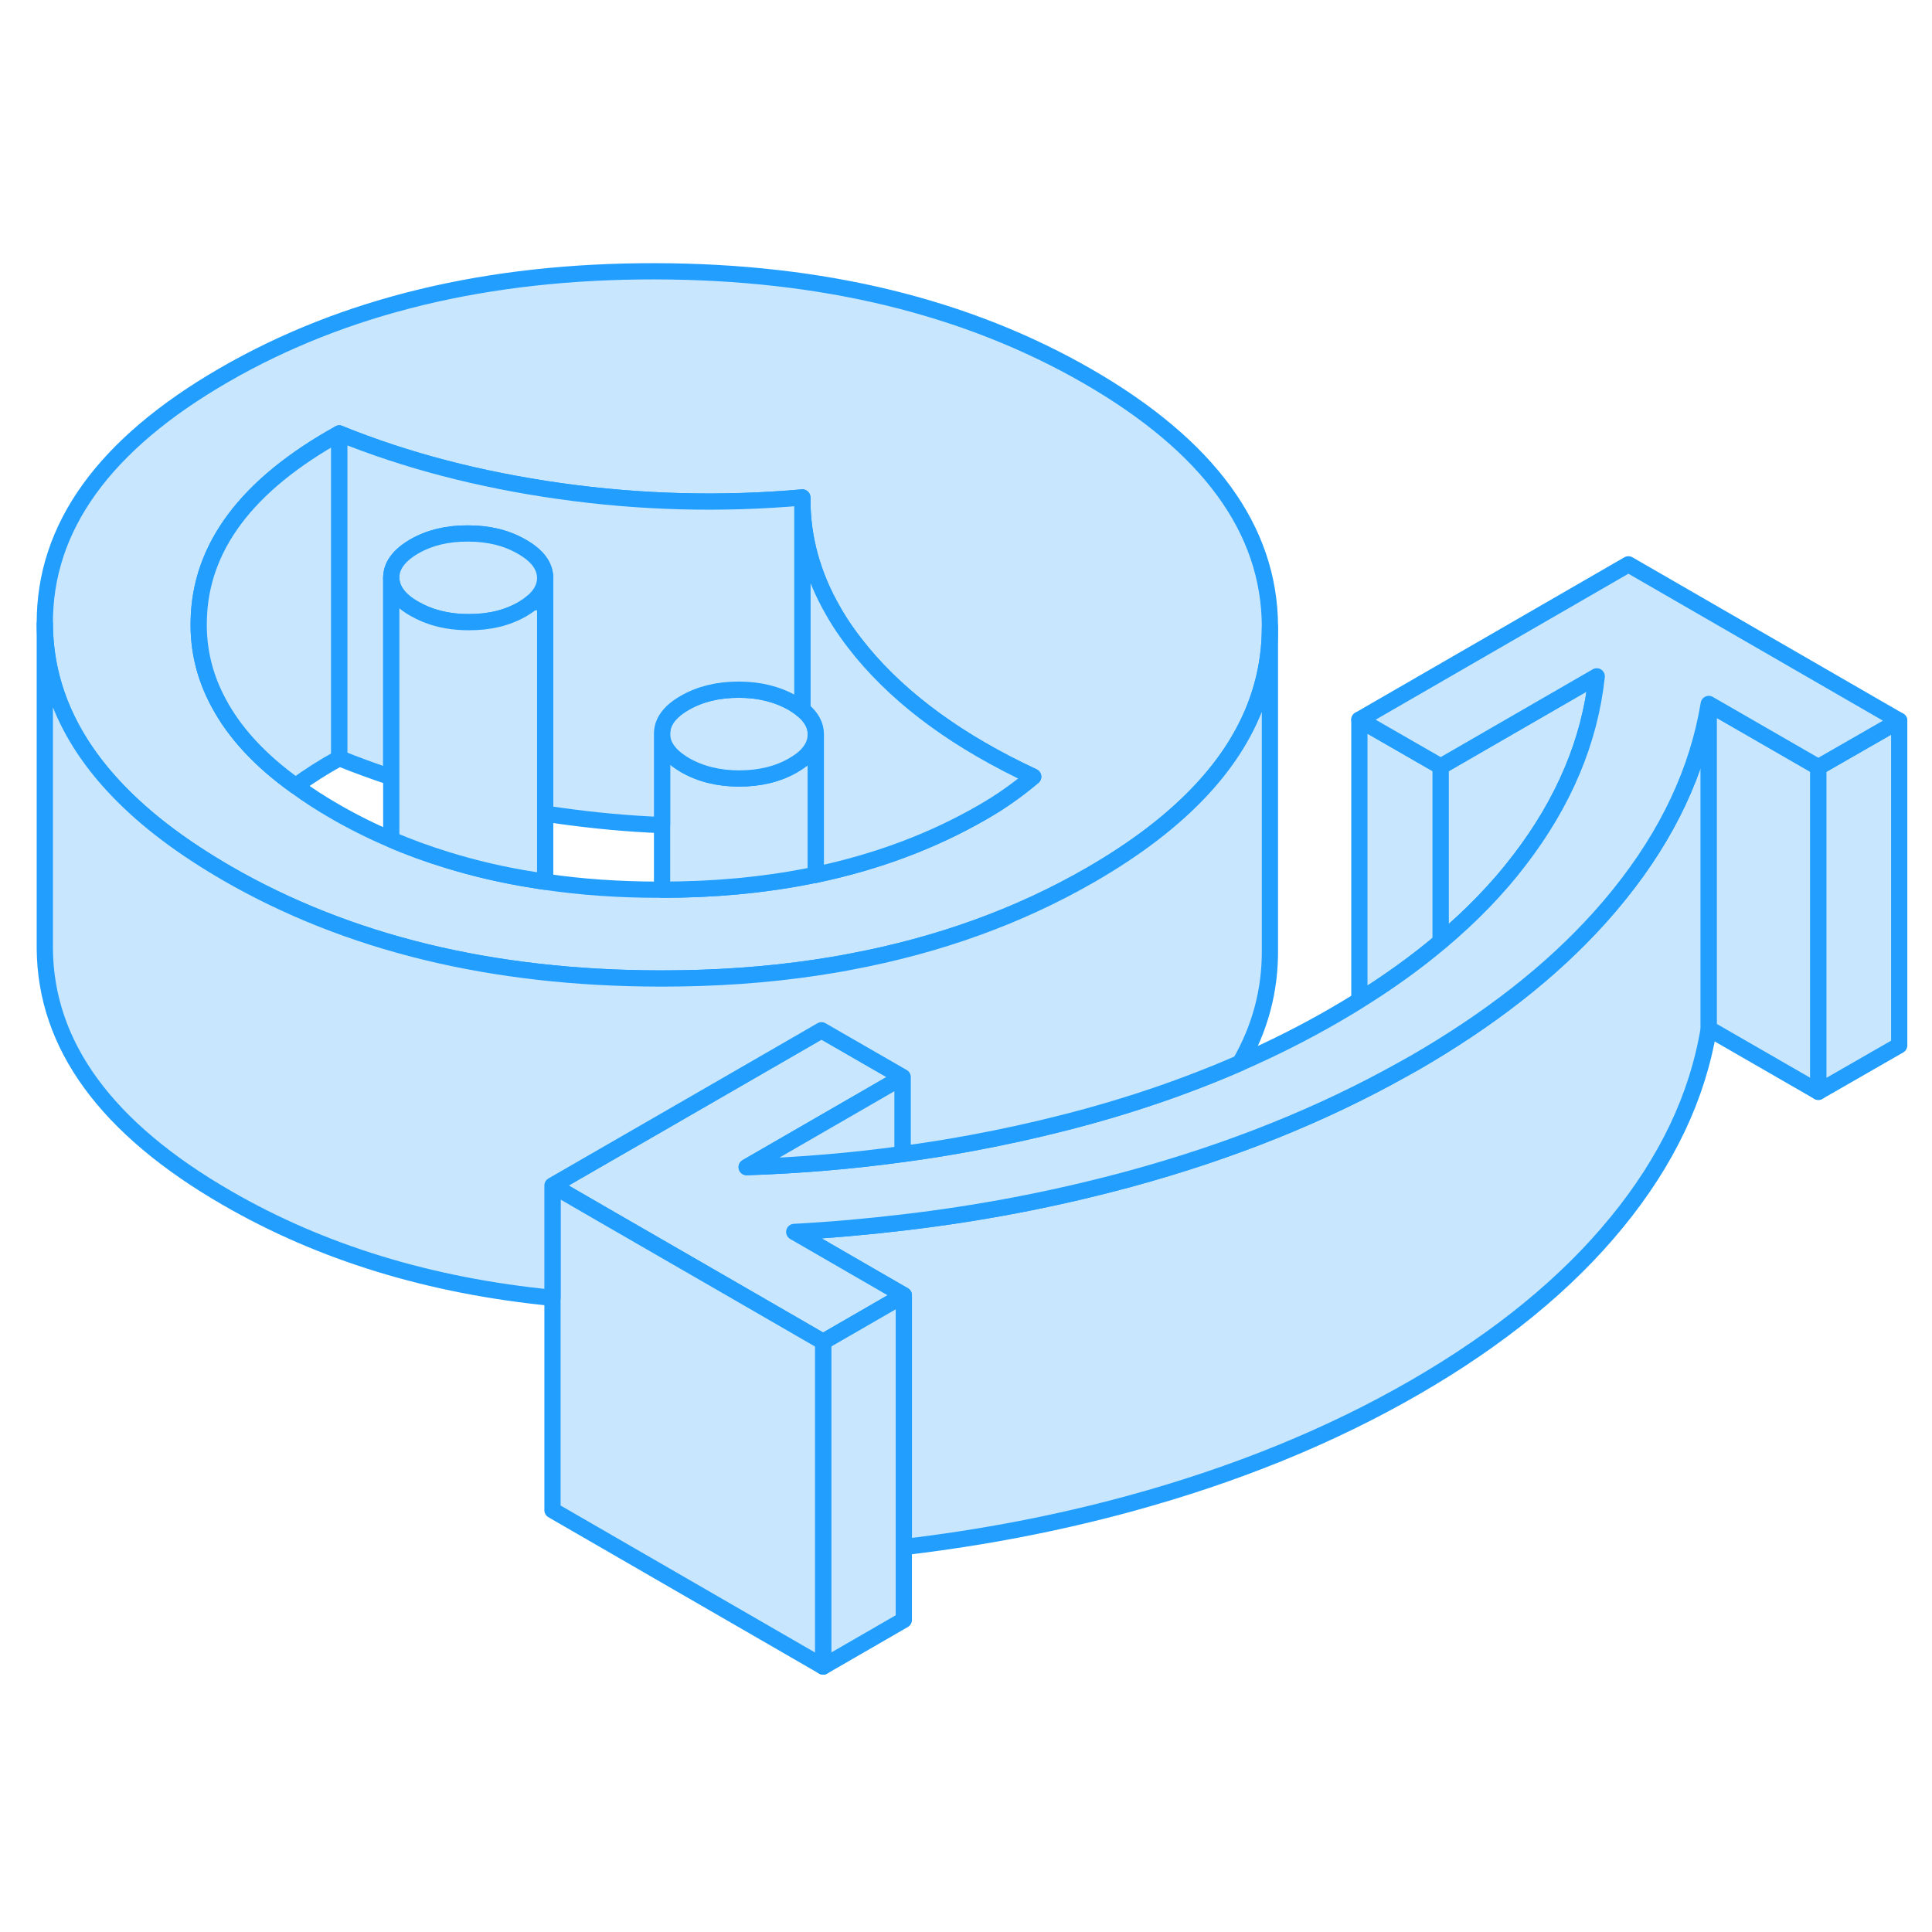 <svg width="48" height="48" viewBox="0 0 119 91" fill="#c8e7ff" xmlns="http://www.w3.org/2000/svg" stroke-width="1px" stroke-linecap="round" stroke-linejoin="round"><path d="M55.6 65.74V65.82L55.67 65.78L55.6 65.74Z" stroke="#229EFF" stroke-linejoin="round"/><path d="M67 9.18C59.55 4.89 50.68 2.73 40.37 2.71C30.07 2.69 21.22 4.82 13.82 9.09C6.42 13.36 2.73 18.47 2.76 24.42C2.78 28.04 4.18 31.36 6.95 34.37C8.62 36.19 10.8 37.9 13.49 39.5C13.65 39.6 13.81 39.69 13.98 39.79C21.43 44.09 30.3 46.25 40.61 46.27H40.78C44.09 46.27 47.24 46.05 50.25 45.6C50.97 45.49 51.67 45.38 52.37 45.24C57.82 44.22 62.75 42.44 67.17 39.89C70.01 38.25 72.29 36.5 74.04 34.61C76.83 31.6 78.22 28.27 78.22 24.63V24.56C78.19 18.61 74.45 13.48 67 9.18ZM62.15 34.99C61.66 35.34 61.11 35.69 60.5 36.04C57.43 37.81 54.01 39.09 50.25 39.88C50.11 39.9 49.97 39.93 49.82 39.96C47 40.52 43.99 40.8 40.78 40.8H40.58C38.14 40.8 35.8 40.64 33.58 40.31C33.34 40.28 33.11 40.24 32.88 40.2C31.01 39.91 29.22 39.49 27.51 38.96C26.34 38.6 25.2 38.19 24.1 37.71C22.89 37.2 21.73 36.62 20.61 35.97C19.74 35.47 18.94 34.95 18.21 34.41C16.03 32.85 14.45 31.14 13.47 29.3C12.61 27.71 12.2 26.03 12.24 24.25C12.32 19.7 15.21 15.86 20.9 12.7C25.01 14.37 29.54 15.55 34.5 16.25C39.47 16.95 44.44 17.08 49.42 16.64V16.76C49.42 19.14 50.05 21.43 51.31 23.62C51.8 24.49 52.4 25.33 53.09 26.17C55.57 29.16 59.09 31.72 63.64 33.84C63.15 34.25 62.65 34.64 62.15 34.99Z" stroke="#229EFF" stroke-linejoin="round"/><path d="M20.9 12.7V32.7C19.92 33.24 19.02 33.81 18.21 34.41C16.03 32.85 14.45 31.14 13.47 29.3C12.61 27.71 12.2 26.03 12.24 24.25C12.32 19.7 15.21 15.86 20.9 12.7Z" stroke="#229EFF" stroke-linejoin="round"/><path d="M50.25 31.22V39.88C50.11 39.9 49.97 39.93 49.82 39.96C47 40.52 43.99 40.8 40.78 40.8V31.21C40.78 31.94 41.26 32.58 42.2 33.13C43.14 33.67 44.25 33.95 45.53 33.95C46.81 33.95 47.91 33.68 48.85 33.14C49.06 33.02 49.25 32.89 49.42 32.76C49.98 32.3 50.25 31.79 50.25 31.22Z" stroke="#229EFF" stroke-linejoin="round"/><path d="M50.25 31.221C50.25 31.791 49.98 32.3 49.42 32.761C49.25 32.891 49.06 33.02 48.85 33.141C47.91 33.681 46.8 33.95 45.53 33.95C44.26 33.95 43.14 33.67 42.2 33.13C41.26 32.581 40.78 31.941 40.78 31.21C40.77 30.471 41.24 29.831 42.18 29.291C43.12 28.75 44.22 28.48 45.5 28.48C46.78 28.48 47.88 28.761 48.83 29.3C49.05 29.43 49.25 29.57 49.42 29.71C49.97 30.16 50.25 30.66 50.25 31.221Z" stroke="#229EFF" stroke-linejoin="round"/><path d="M63.64 33.84C63.15 34.25 62.65 34.64 62.15 34.99C61.66 35.34 61.11 35.69 60.5 36.04C57.43 37.81 54.01 39.09 50.25 39.88V31.22C50.25 30.66 49.97 30.16 49.42 29.71V16.76C49.42 19.14 50.05 21.43 51.31 23.62C51.8 24.49 52.4 25.33 53.09 26.17C55.57 29.16 59.09 31.72 63.64 33.84Z" stroke="#229EFF" stroke-linejoin="round"/><path d="M49.42 16.64V29.71C49.25 29.57 49.05 29.43 48.83 29.3C47.88 28.76 46.77 28.48 45.5 28.48C44.23 28.48 43.12 28.75 42.18 29.29C41.24 29.83 40.77 30.47 40.78 31.21V36.82C38.68 36.74 36.59 36.54 34.5 36.25C34.19 36.21 33.88 36.16 33.58 36.11V21.6C33.57 20.86 33.1 20.22 32.15 19.68C31.21 19.13 30.1 18.86 28.83 18.86C27.55 18.85 26.45 19.12 25.51 19.66C24.57 20.21 24.1 20.85 24.1 21.58V33.87C23.01 33.51 21.94 33.12 20.9 32.7V12.7C25.01 14.37 29.54 15.55 34.5 16.25C39.47 16.95 44.44 17.08 49.42 16.64Z" stroke="#229EFF" stroke-linejoin="round"/><path d="M33.58 21.6C33.58 22.16 33.3 22.67 32.75 23.12C32.59 23.26 32.4 23.39 32.18 23.52C31.24 24.06 30.13 24.33 28.86 24.32C28.17 24.32 27.54 24.24 26.95 24.08C26.44 23.95 25.97 23.75 25.53 23.5C24.58 22.96 24.11 22.32 24.1 21.58C24.1 20.85 24.57 20.21 25.51 19.66C26.45 19.12 27.55 18.85 28.83 18.86C30.1 18.86 31.21 19.13 32.15 19.68C33.1 20.22 33.57 20.86 33.58 21.6Z" stroke="#229EFF" stroke-linejoin="round"/><path d="M33.58 23.03V40.31C33.34 40.28 33.11 40.24 32.88 40.2C31.01 39.91 29.22 39.49 27.51 38.96C26.34 38.6 25.2 38.19 24.1 37.71V21.58C24.11 22.32 24.58 22.96 25.53 23.5C25.97 23.75 26.44 23.95 26.95 24.08C27.54 24.24 28.17 24.32 28.86 24.32C30.13 24.33 31.24 24.06 32.18 23.52C32.4 23.39 32.59 23.26 32.75 23.12C33.02 23.09 33.3 23.06 33.58 23.03Z" stroke="#229EFF" stroke-linejoin="round"/><path d="M88.74 33.21V44C87.24 45.26 85.57 46.47 83.73 47.61V30.33L88.74 33.21Z" stroke="#229EFF" stroke-linejoin="round"/><path d="M105.25 29.36V49.36C104.56 53.55 102.67 57.52 99.58 61.29C96.5 65.06 92.36 68.44 87.17 71.44C81.98 74.44 76.12 76.83 69.6 78.61C65.13 79.83 60.49 80.72 55.67 81.29V65.78L55.6 65.74L54.11 64.88L48.92 61.88C51.18 61.76 53.41 61.56 55.6 61.3C60.23 60.76 64.69 59.91 69 58.77C69.2 58.72 69.4 58.66 69.6 58.61C75.8 56.92 81.4 54.67 86.4 51.87C86.66 51.73 86.91 51.59 87.17 51.44C87.7 51.13 88.23 50.82 88.74 50.5C93.2 47.74 96.82 44.67 99.58 41.29C99.64 41.22 99.69 41.15 99.75 41.08C102.74 37.37 104.57 33.47 105.25 29.36Z" stroke="#229EFF" stroke-linejoin="round"/><path d="M112 33.25V53.25L105.25 49.36V29.36L112 33.25Z" stroke="#229EFF" stroke-linejoin="round"/><path d="M116.98 30.39V50.39L112 53.25V33.25L116.98 30.39Z" stroke="#229EFF" stroke-linejoin="round"/><path d="M98.35 27.66C97.92 31.63 96.34 35.4 93.59 38.98C92.24 40.75 90.62 42.42 88.74 44V33.21L98.35 27.66Z" stroke="#229EFF" stroke-linejoin="round"/><path d="M116.98 30.39L112 33.25L105.25 29.36C104.57 33.47 102.74 37.37 99.75 41.08C99.69 41.15 99.64 41.22 99.58 41.29C96.82 44.67 93.2 47.74 88.74 50.5C88.23 50.82 87.7 51.13 87.17 51.44C86.91 51.59 86.66 51.73 86.4 51.87C81.4 54.67 75.8 56.92 69.6 58.61C69.4 58.66 69.2 58.72 69 58.77C64.69 59.91 60.23 60.76 55.6 61.3C53.41 61.56 51.18 61.76 48.92 61.88L54.11 64.88L55.6 65.74V65.82L50.7 68.65L46.22 66.06L36.88 60.67L34.03 59.02L43.36 53.64L49.7 49.98L50.25 49.66L50.6 49.46L55.6 52.34L45.99 57.89C49.27 57.78 52.48 57.51 55.6 57.08C57.04 56.89 58.46 56.66 59.86 56.4C61.8 56.04 63.71 55.62 65.59 55.14C69.44 54.16 73.04 52.93 76.38 51.47C78.41 50.58 80.34 49.61 82.17 48.55C82.7 48.24 83.23 47.93 83.73 47.61C85.57 46.47 87.24 45.26 88.74 44C90.62 42.42 92.24 40.75 93.59 38.98C96.34 35.4 97.92 31.63 98.35 27.66L88.74 33.21L83.73 30.33L100.3 20.76L116.98 30.39Z" stroke="#229EFF" stroke-linejoin="round"/><path d="M55.67 65.78V85.78L50.7 88.65V68.65L55.6 65.82L55.67 65.78Z" stroke="#229EFF" stroke-linejoin="round"/><path d="M50.7 68.65V88.65L34.03 79.02V59.02L36.88 60.67L46.22 66.061L50.7 68.65Z" stroke="#229EFF" stroke-linejoin="round"/><path d="M55.6 52.34V57.08C52.48 57.51 49.27 57.78 45.99 57.89L55.6 52.34Z" stroke="#229EFF" stroke-linejoin="round"/><path d="M78.22 24.63V44.56C78.23 47.01 77.62 49.31 76.38 51.47C73.04 52.93 69.44 54.16 65.59 55.14C63.71 55.62 61.8 56.04 59.86 56.4C58.46 56.66 57.04 56.89 55.6 57.08V52.34L50.6 49.46L50.25 49.66L49.7 49.98L43.36 53.64L34.03 59.02V65.94C26.47 65.2 19.79 63.15 13.98 59.79C6.54 55.5 2.8 50.37 2.76 44.42V24.42C2.78 28.04 4.18 31.36 6.95 34.37C8.62 36.19 10.8 37.9 13.49 39.5C13.65 39.6 13.81 39.69 13.98 39.79C21.43 44.09 30.3 46.25 40.61 46.27H40.78C44.09 46.27 47.24 46.05 50.25 45.6C50.97 45.49 51.67 45.38 52.37 45.24C57.82 44.22 62.75 42.44 67.17 39.89C70.01 38.25 72.29 36.5 74.04 34.61C76.83 31.6 78.22 28.27 78.22 24.63Z" stroke="#229EFF" stroke-linejoin="round"/></svg>